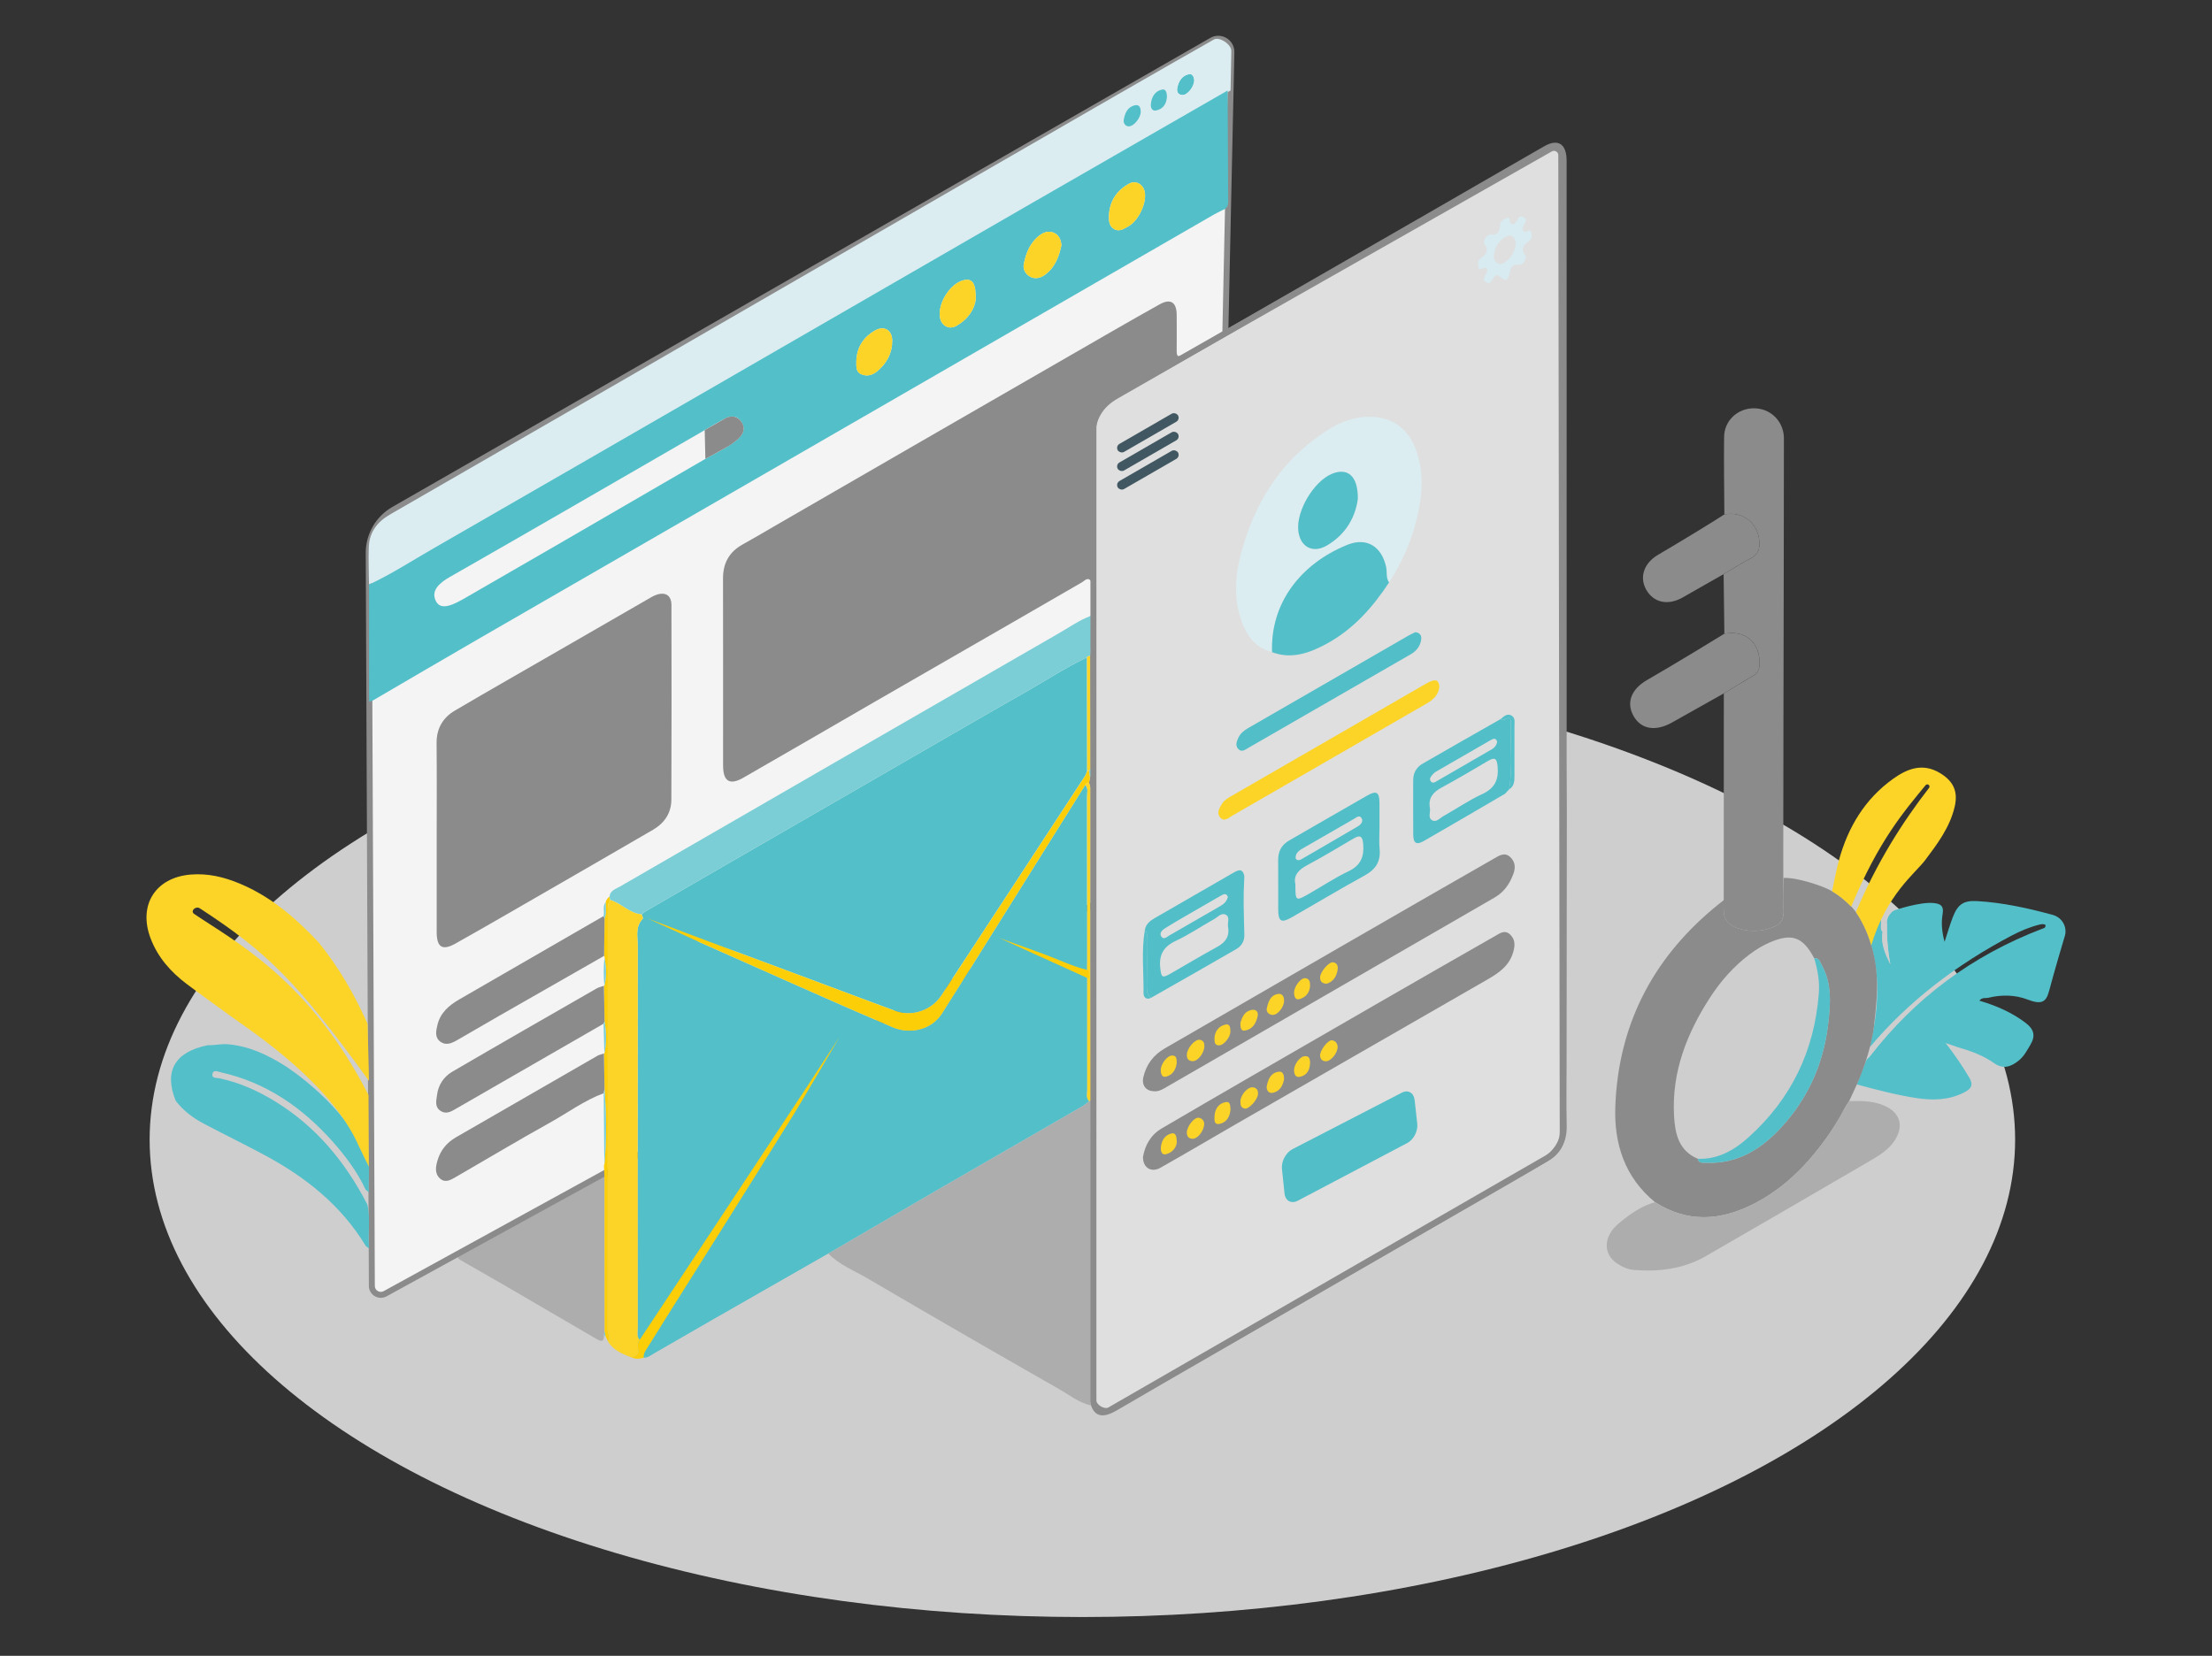 <?xml version="1.0" encoding="UTF-8"?>
<svg id="Layer_1" data-name="Layer 1" xmlns="http://www.w3.org/2000/svg" viewBox="0 0 1112.09 832.64">
  <rect x="0" y="0" width="1112.09" height="832.64" fill="#333333" stroke="none"/>
  <defs>
    <style>
      .cls-1 {
        fill: #f4f4f4;
      }

      .cls-2 {
        fill: #cececf;
      }

      .cls-3 {
        fill: #7bced5;
      }

      .cls-4 {
        fill: #fcce08;
      }

      .cls-5 {
        fill: #415761;
      }

      .cls-6 {
        fill: #53bfc9;
      }

      .cls-7 {
        fill: #51bec8;
      }

      .cls-8 {
        fill: #dcedf2;
      }

      .cls-9 {
        fill: #adadad;
      }

      .cls-10 {
        fill: #fcd428;
      }

      .cls-11 {
        fill: none;
        stroke: #8b8b8c;
        stroke-miterlimit: 10;
        stroke-width: 3px;
      }

      .cls-12 {
        fill: #8b8b8c;
      }

      .cls-13 {
        fill: #d8ebf1;
      }

      .cls-14 {
        fill: #dfdfdf;
      }
    </style>
  </defs>
  <ellipse class="cls-2" cx="544.17" cy="573.09" rx="468.94" ry="240.05"/>
  <path class="cls-9" d="M548.43,553.33c.05,29.32,.12,58.63,.15,87.95,.02,21.82-.03,43.64-.04,65.47-6.14-1.38-11-5.35-16.27-8.35-32.18-18.35-64.27-36.85-96.21-55.61-6.65-3.91-14.08-6.71-19.59-12.44,18.07-10.55,36.12-21.14,54.22-31.62,24.44-14.16,48.93-28.23,73.38-42.37,1.27-.73,2.38-1.74,3.56-2.62,.26-.15,.53-.28,.81-.39Z"/>
  <path class="cls-9" d="M303.64,671.56c.1,3.3-1.43,3.11-3.66,1.8-15.58-9.11-31.16-18.21-46.77-27.28-7.3-4.24-14.67-8.37-21.98-12.61-.67-.39-1.1-1.19-1.64-1.79,3.88-4.29,9.32-6.15,14.12-8.98,19.95-11.75,39.99-23.35,59.99-35,.07,1.99,.21,3.98,.21,5.97,.03,25.29,.04,50.58,.06,75.88-.11,.67-.22,1.34-.33,2.01Z"/>
  <path class="cls-1" d="M355.86,209.44l1.75,26.31s-138.47,82.47-139.27,81.82-8-30.33-8-30.33l145.53-77.8Z"/>
  <path class="cls-1" d="M186.95,646.62l-1.57-368.49c-.04-9.04,4.78-17.41,12.63-21.91L609.19,20.38c4.46-2.56,10,.73,9.89,5.87l-8.52,395.31-416.92,229c-3,1.65-6.68-.51-6.69-3.94Z"/>
  <path class="cls-11" d="M186.95,646.62l-1.57-368.49c-.04-9.04,4.78-17.41,12.63-21.91L609.19,20.38c4.46-2.56,10,.73,9.89,5.87l-8.52,395.31-416.92,229c-3,1.65-6.68-.51-6.69-3.94Z"/>
  <g>
    <path class="cls-6" d="M600.4,40.25c.02,3.44-3.41,7.59-5.87,7.53-2.16-.05-3.01-1.52-2.7-3.32,.59-3.42,2.29-6.41,5.88-7.16,1.87-.39,2.61,1.58,2.68,2.95Z"/>
    <g>
      <path class="cls-14" d="M779.44,74.84l-221.03,125.48c-5.37,3.05-8.69,8.75-8.69,14.92v489.03c0,3.31,5.33,6.43,8.21,4.81l220.12-126.91c4.71-2.67,7.62-7.67,7.61-13.09l-.72-491.05c-.01-2.83-3.06-4.59-5.52-3.2Z"/>
      <polygon class="cls-10" points="678.52 515.02 581.9 569.57 581.9 585.21 678.52 529.5 678.52 515.02"/>
      <polygon class="cls-10" points="678.52 476.55 581.9 531.1 581.9 546.74 678.52 491.02 678.52 476.55"/>
      <path class="cls-8" d="M185.52,293.95c-.05-6.33-.35-12.66-.1-18.97,.29-7.45,4.34-12.63,10.72-16.3,39.94-22.99,79.85-46.04,119.76-69.08,87.04-50.24,259.02-149.82,294.36-169.71,2.85-1.6,8.84,2.46,8.79,5.72-.08,6.66-.34,16.27-.4,19.9-33.6,19.32-68.7,38.62-102.28,57.98-48.42,27.93-96.81,55.92-145.23,83.87-51.15,29.53-102.29,59.09-153.49,88.53-10.66,6.13-20.98,12.86-32.16,18.07ZM567.44,63.57c2.7-.01,6.1-4.34,6.08-7.37-.01-1.83-.55-3.69-2.71-3.3-3.84,.7-5.26,3.88-5.83,7.27-.29,1.71,.66,3.24,2.47,3.4Zm32.96-23.33c-.07-1.37-.81-3.34-2.68-2.95-3.59,.76-5.29,3.75-5.88,7.16-.31,1.8,.53,3.26,2.7,3.32,2.46,.06,5.89-4.09,5.87-7.53Zm-13.69,8.39c-.07-2.08-.51-4.1-2.62-3.59-3.58,.87-5.18,3.8-5.5,7.32-.16,1.78,.55,3.62,2.69,3.18,3.75-.76,5.19-3.62,5.43-6.91Z"/>
      <path class="cls-6" d="M1030.14,498.44c-1.41,5.38-3.68,6.93-10.68,4.22-6.33-2.45-13.18-2.54-19.77-.93-1.45,.35-3.21-.36-4.55,1.47,8.39,2.48,16.23,5.83,23.2,11.12,4.18,3.16,5.19,6.43,2.46,11.03-1.71,2.88-3.24,5.85-5.9,7.97-3.92,3.12-7.73,4.62-12.6,1.15-5.28-3.77-11.46-5.98-17.72-7.79-2.15-.73-4.29-1.47-6.44-2.2,4.44,5.64,8.27,11.3,11.81,17.23,2.38,3.99,1.09,5.79-2.5,7.63-7.8,3.99-15.98,4.08-24.32,2.78-10.02-1.56-19.82-4.15-29.59-6.81,1.37-3.52,2.73-7.04,4.1-10.57,.32-.7,.63-1.4,.95-2.09,0,0-.07,.09-.07,.09,.48-.42,1.04-.78,1.42-1.27,22.8-29.64,51.72-51.04,86.63-64.38,.88-.34,2.08-.4,1.75-2.11-.96-.37-1.89-.31-2.81-.08-5,1.22-9.78,3.25-14.33,5.65-26.99,14.24-51.42,32.57-71.05,55.93,.22-1.64,.77-3.7,1.1-5.31,3.83-18.81,4.02-37.36-3.94-55.33,2.34-1.55,4.94-4.64,6.94-4.29,3.09,.54,.04,5.09,2.24,7.17-.96,5.92,1.38,11.07,3.91,16.22-1.31-6.92-1.89-13.86-1.68-20.85-.08-2.15,.89-3.84,2.33-5.33,.2-.29,.98-.76,1.59-1.07,0,0,12.49-4.23,19.3-3.61,3.43,.31,5.47,1.23,4.74,5.51-.71,4.16-.51,8.5,.98,14.01,1.63-4.95,2.69-8.65,4.07-12.24,2.57-6.68,5.44-8.65,12.48-8.23,12.82,.77,25.3,3.51,37.66,6.88,.02,0,.05,.01,.07,.02,5.01,1.29,7.79,6.55,5.95,11.39-.18,.46-5.47,18.42-7.72,27.05Z"/>
      <path class="cls-6" d="M416.45,630.33c-19.34,11.06-38.69,22.1-58.03,33.18-9.81,5.62-19.58,11.33-29.4,16.94-1.7,.97-3.27,2.37-5.43,2.28-3.87,.45-2.97-13.13-2.97-15.21-.04-63.92-.06-127.85,.01-191.77,0-4.65-1.44-9.69,2.51-13.74,.29-.29-.36-1.5-.57-2.28,.94-.66,1.84-1.39,2.83-1.96,16.38-9.49,32.77-18.98,49.16-28.45,22.15-12.79,44.3-25.58,66.46-38.36,25.03-14.44,50.02-28.97,75.13-43.27,10.09-5.74,19.81-12.15,30.34-17.11,.03,19.03,.05,38.06,.07,57.09-.38,.9-.63,1.9-1.15,2.7-24.02,36.75-48.03,73.51-72.13,110.2-4.96,7.55-14.75,10.88-23.22,7.76-26.52-9.77-52.94-19.8-79.46-29.58-9.65-3.56-22.52-6.6-19.04-5.06,32.36,14.33,64.62,28.89,97.14,42.83,8.55,3.67,19.44,1.6,24.89-6.95,9.19-14.42,18.21-28.95,27.29-43.44,14.91-23.8,29.81-47.62,44.71-71.43,1.66,1.67,.94,3.78,.95,5.7,.05,29.1,0,128.87,.07,147.64,0,1.9-.74,4.03,1,5.66-1.18,.88-2.29,1.89-3.56,2.62-24.45,14.14-48.94,28.21-73.38,42.37-18.1,10.49-36.15,21.08-54.22,31.62Z"/>
      <path class="cls-12" d="M712.87,110.15c21.17-12.2,42.31-24.45,63.51-36.61,6.97-4,11.25-1.16,11.25,7.35,0,101.09,0,202.18,.01,303.26,0,8.16,.07,16.32,.1,24.48-.04,41.8-.09,83.6-.13,125.4-.01,10.66-.2,21.32,.06,31.97,.2,8.19-3.28,14.2-10.04,18.21-14.43,8.56-29.02,16.85-43.55,25.25-20.28,11.72-40.57,23.43-60.86,35.14-20.72,11.96-41.45,23.91-62.16,35.88-16.54,9.56-33.11,19.08-49.59,28.74-5.26,3.08-10.61,4.35-12.94-2.46,.02-21.82,.06-43.64,.04-65.47-.02-29.32-.1-58.63-.15-87.95-.09-19.52-.18-126.79-.18-156.82,0-.93-.46-1.87-.71-2.8,.16-.98,.32-1.96,.47-2.94,.79-1.35,.65-2.74,.2-4.15-.04-18.89-.09-37.79-.13-56.68,.91-6.75,.12-13.53,.45-20.29,0-4.66,.06-9.33-.02-13.99-.02-1.43,.73-3.31-.68-4.2-1.47-.93-2.7,.67-3.94,1.4-11.52,6.65-23.03,13.32-34.55,19.96-23.05,13.28-46.12,26.53-69.15,39.83-22.17,12.8-44.28,25.71-66.5,38.44-6.87,3.93-10.15,1.79-10.15-6.24,0-31.32,.04-62.65-.03-93.97-.02-7.72,3.1-13.38,9.88-17.12,5.24-2.89,10.38-5.96,15.56-8.96,24.76-14.31,49.51-28.63,74.28-42.92,24.91-14.38,49.83-28.75,74.75-43.1,14.99-8.63,29.93-17.32,45.03-25.75,5.53-3.08,8.52-1.06,8.58,5.22,.05,6,.05,12,0,17.99-.03,2.77,.47,3.74,3.34,1.94,5.07-3.17,87.54-50.52,117.92-68.04Zm-162.26,350.1c0,80.15,.09,160.3-.13,240.45-.02,8.98,4.34,9.36,10.03,6.05,26.02-15.12,52.13-30.1,78.19-45.15,44.93-25.95,89.84-51.92,134.77-77.86,8.16-4.71,12.22-11.22,12.21-21.11-.17-159.47-.12-318.94-.12-478.41,0-1.17,.02-2.33,0-3.5-.14-5.67-3.25-7.63-8.08-4.9-8.98,5.07-17.88,10.28-26.8,15.45-28.63,16.59-57.24,33.22-85.88,49.79-34.24,19.81-68.46,39.66-102.8,59.29-7.95,4.55-11.45,10.91-11.45,19.94,.08,79.98,.05,159.97,.05,239.95Z"/>
      <path class="cls-12" d="M937.29,465.81c7.96,17.97,7.06,31.32,4.8,50.75-.19,1.64-1.72,13.35-8.54,28.73-1.29,2.8-2.58,5.6-3.87,8.4-.24,.13-4.23,6.6-4.32,8.05-1.94,2.89-3.84,5.81-5.83,8.66-10.02,14.39-21.91,26.82-37.71,34.91-16.66,8.53-33.33,9.76-49.75-.8-15.19-12.42-20.64-29.33-19.97-47.95,1.44-40.4,18.22-73.64,49.22-99.64,1-.84,5.18-4.27,6.3-4.97,.83,.98-1.02,4.54-.99,6.13,.1,6.06,4.71,8.26,9.37,9.33,3.94,.91,8.31,.94,12.34-.19,5.68-1.59,8.87-3.19,8.35-10.79-.34-4.95-.01-9.95,.02-14.93,6.16-.46,19.93,3.95,24.41,6.68,12.45,7.59,14.7,15.28,16.19,17.61Zm-83.7,116.89c.43,2.4,2.32,1.91,3.92,1.99,16.18,.79,28.41-7.12,38.61-18.43,13.02-14.42,20.64-31.65,22.93-50.91,1.21-10.16,2.12-20.6-3.26-30.19-.86-1.53-1.24-3.62-3.73-3.35-5.65-10.73-11.25-12.71-22.38-7.87-3.68,1.6-7.08,3.69-10.27,6.12-7.92,6.01-14.39,13.37-19.76,21.67-11.62,17.99-19.19,37.33-18.03,59.15,.48,8.95,2.19,17.72,11.95,21.82Z"/>
      <path class="cls-12" d="M896.67,456.45c.52,7.6-2.67,9.2-8.35,10.79-4.03,1.13-8.4,1.09-12.34,.19-4.66-1.07-9.27-3.27-9.37-9.33-.03-1.59,.07-79.72,.05-109.42,4.83-2.91,9.62-5.9,14.52-8.7,2.45-1.4,3.42-3.23,3.47-6.06,.17-10.92-7.03-17.2-17.72-15.25-.12-9.98-.24-19.97-.37-29.95,4.52-2.68,8.94-5.55,13.6-7.96,3.06-1.59,4.4-3.88,4.41-7.09,.02-10.12-7.84-16.77-17.64-14.99-.06-13-.3-25.99-.13-38.98,.11-8.22,6.78-14.36,14.91-14.39,8.15-.03,14.62,6.06,15.14,14.24,.04,.66,.01,1.33,.01,2,0,72.33-.54,229.96-.2,234.91Z"/>
      <path class="cls-6" d="M88.34,553.53c-6.05-14.95-.44-24.64,16.22-27.96,3.28,.15,6.48-.73,9.83-.46,10.55,.84,19.72,5.14,28.51,10.61,1.44,.89,30.7,19.53,42.03,46.97,1.14,5.57,.1,11.22,.59,16.82-.62-.51-1.51-.89-1.82-1.54-4.16-8.81-9.92-16.55-16.33-23.77-15.28-17.2-33.45-29.86-56.27-34.96-1.47-.33-3.78-1.54-4.28,.71-.55,2.45,2.19,1.99,3.57,2.29,10.23,2.18,19.58,6.43,28.4,11.9,20.39,12.63,35.01,30.43,45.88,51.55,1.73,7.31,.17,14.75,.91,22.1-.62-.49-1.46-.86-1.84-1.5-12.29-20.25-30.09-34.37-50.61-45.39-10.1-5.42-20.41-10.47-30.57-15.8-5.49-2.88-10.4-6.57-14.21-11.55Z"/>
      <path class="cls-10" d="M322.58,459.74c.21,.78,.86,1.99,.57,2.28-3.95,4.04-2.51,9.08-2.51,13.74-.07,63.92-.06,127.85-.01,191.77,0,2.07-.79,4.36,.98,6.19-.73,1.32-1.42,2.83-.93,4.22,1.1,3.11-1.18,3.73-3.08,4.73-4.55-1.81-9.16-3.52-11.88-8.04,1.36-2.09-.23-4.1-.23-6.18,.11-70.06,.1-140.13,.09-210.19,0-2.02,0-4,1.2-5.75,5.61,1.65,9.65,6.74,15.79,7.23Z"/>
      <path class="cls-9" d="M832.06,604.52c16.42,10.56,33.09,9.33,49.75,.8,15.8-8.09,27.69-20.52,37.71-34.91,1.99-2.86,9.92-16.59,10.15-16.71,6.83-.13,13.6-.24,19.84,3.42,5.26,3.08,7.01,8.29,4.39,13.94-3.15,6.8-9.39,10.13-15.38,13.63-26.94,15.73-53.92,31.41-80.96,46.99-11.2,6.45-23.48,7.95-36.14,6.92-3.16-.26-6.13-1.65-8.74-3.47-6.78-4.74-6.61-13.41,1.03-19.83,5.42-4.55,11.28-8.8,18.34-10.77Z"/>
      <path class="cls-4" d="M317.6,682.67c1.9-1,4.18-1.61,3.08-4.73-.49-1.4,.2-2.9,.93-4.22,12.9-19.5,25.82-38.99,38.71-58.49,15.18-22.98,30.34-45.98,45.53-68.95,1.09-1.64,16.23-24.82,16.23-24.82,0,0-19.09,32.56-22.74,38.43-21.48,34.58-43.23,69-64.88,103.47-3.27,5.21-6.46,10.47-9.78,15.64-.76,1.19-1.18,2.35-1.08,3.73-2.01,.68-4.01,.68-6-.06Z"/>
      <path class="cls-4" d="M303.71,587.7c-.02-.66-.05-1.32-.07-1.97,0,0,.2,.02,.2,.02,1.23-12.73,1.02-25.46,.1-38.19-.1-5.94-.2-11.89-.3-17.83,0,0,.21,.02,.21,.02,1.2-5.39,.97-10.78,.1-16.18-.11-5.95-.22-11.9-.33-17.85l.21,.03c1.28-4.71,.9-9.43,.15-14.16-.01-.33-.1-.64-.26-.93,.08-6.27,.15-12.54,.23-18.81,1.12-2.67,.42-5.46,.56-8.2,.31-1.17,.93-2.11,1.94-2.79,.11,.55,.23,1.1,.34,1.65-1.2,1.75-1.2,3.73-1.2,5.75,0,70.06,.02,140.13-.09,210.19,0,2.08,1.58,4.09,.23,6.18-.44-.93-.89-1.85-1.33-2.78-.14-.77-.28-1.53-.41-2.3-.02-25.29-.03-50.58-.06-75.88,0-1.99-.14-3.98-.21-5.97Z"/>
      <path class="cls-3" d="M303.98,669.55c.14,.77,.28,1.53,.41,2.3-.26-.06-.51-.16-.75-.29,.11-.67,.22-1.34,.33-2.01Z"/>
      <path class="cls-6" d="M187.34,352.33c-.59,.14-1.19,.28-1.78,.43-.01-19.6-.03-39.21-.04-58.81,11.18-5.21,21.5-11.94,32.16-18.06,51.2-29.44,102.34-59,153.49-88.53,48.41-27.95,96.8-55.94,145.23-83.87,33.57-19.36,67.19-38.66,100.79-57.98,.09,18.68,.17,37.36,.28,56.05,0,1.42-.38,2.59-1.5,3.49-.46,.21-.91,.42-1.37,.62-1.47,.76-2.98,1.46-4.42,2.29-31,17.88-62,35.77-93,53.66-92.13,53.17-184.26,106.33-276.38,159.52-17.87,10.32-35.65,20.79-53.47,31.18Zm167.29-121.59c3.48-1.9,7-3.74,10.43-5.73,6.91-4.17,10.83-7.81,7.71-12.83-1.83-2.94-4.84-3.56-8.44-1.64-4.68,2.5-11.75,6.75-12.6,7.24-41.84,24.15-83.63,48.41-125.58,72.36-5.23,2.99-9.77,6.91-6.92,12.29,2.61,4.94,9.22,1.39,14.89-1.88,18.9-10.91,29.04-16.74,47.92-27.68,24.21-14.03,48.41-28.09,72.61-42.14Zm135.93-80.35c.1-8.18-1.82-10.51-6.12-9.48-6.94,1.66-13.39,12.2-11.77,19.21,.89,3.86,4.61,5.71,8.04,3.8,6.07-3.38,9.36-8.62,9.85-13.53Zm-60.04,31.19c.04,2.53-.39,5.33,2.44,6.59,3.01,1.34,5.85,.44,8.3-1.68,4.63-4,7.35-8.96,7.31-15.17-.03-5.37-4.05-7.79-8.74-5.08-5.83,3.37-9.09,8.5-9.31,15.34Zm127-73.3c-.07,2.61,.05,5.31,2.37,6.8,2.64,1.69,5.14,0,7.44-1.3,5.06-2.87,9.19-11.61,8.21-17.14-.7-3.92-4.46-6.15-7.82-4.32-6.29,3.42-9.81,8.74-10.21,15.96Zm-23.89,15.03c-.22-2.41-.99-4.66-3.13-5.91-2.53-1.48-5.24-.94-7.49,.69-5,3.61-7.21,8.98-8.31,14.77-.49,2.6,.87,5.02,3.2,6.28,2.33,1.26,4.91,.78,7.08-.71,5.28-3.63,7.39-9.11,8.65-15.11Z"/>
      <path class="cls-10" d="M930.7,455.94c-3.11-3.05-5.13-5.06-9.61-7.74,1.16-5.34,2.01-10.49,3.47-15.75,4.57-16.53,13.01-30.64,27.14-40.77,7.2-5.16,14.93-8.2,23.66-2.93,6.66,4.02,9.15,9.17,7.38,16.83-2.39,10.35-8.63,18.66-14.83,26.92-4.9,6.53-19.59,17.43-27.13,42.92-2.1-7.66-5.61-13.63-7.72-16.77,10.57-25.05,23.46-45.3,36.83-62.52,.42-.54,.13-1.35-.51-1.62h0c-.5-.21-1.02,0-1.37,.43-10.3,12.63-23.39,27.46-37.31,61Z"/>
      <path class="cls-12" d="M866.92,318.67c10.69-1.95,17.89,4.34,17.72,15.25-.04,2.83-1.02,4.66-3.47,6.06-4.9,2.79-9.69,5.79-14.52,8.7-8.67,4.88-17.35,9.74-26.02,14.63-8.32,4.7-15.67,3.43-19.42-3.36-3.7-6.7-1.09-13.45,6.99-18.07,11.67-6.69,35.47-21.15,38.72-23.21Z"/>
      <path class="cls-12" d="M866.93,258.67c9.8-1.78,17.66,4.87,17.64,14.99,0,3.21-1.35,5.51-4.41,7.09-4.66,2.42-9.08,5.28-13.6,7.96-6.91,3.94-13.8,7.9-20.73,11.8-7.31,4.1-14.47,2.53-18.15-3.91-3.6-6.29-1.25-13.43,5.91-17.61,9.88-5.77,29.18-17.51,33.34-20.33Z"/>
      <path class="cls-10" d="M184.79,514.84c-.06,.31,.69,23.01,.69,28.67-36.29-50.05-51.29-64.78-84.98-86.73-2.16-1.41-4.99,1.37-2.86,2.82,19.82,13.46,58.14,33.11,87.62,91.04l.16,36s-4.39-8.89-4.96-10.19c-13.99-31.92-53.53-57.55-64.87-65.76-7.24-5.28-14.54-10.48-21.7-15.87-8.1-6.1-14.65-13.51-18.26-23.18-6.19-16.59,2.55-30.38,20.21-31.86,8.66-.73,16.83,1.24,24.75,4.56,15.67,6.57,28.17,17.37,39.63,29.58,10.13,12.47,18.06,26.27,24.57,40.92Z"/>
      <path class="cls-6" d="M567.44,63.57c-1.8-.15-2.76-1.68-2.47-3.4,.57-3.39,1.99-6.58,5.83-7.27,2.17-.39,2.7,1.47,2.71,3.3,.02,3.03-3.38,7.36-6.08,7.37Z"/>
      <path class="cls-6" d="M586.71,48.64c-.24,3.29-1.68,6.15-5.43,6.91-2.14,.43-2.85-1.4-2.69-3.18,.32-3.51,1.92-6.45,5.5-7.32,2.1-.51,2.54,1.51,2.62,3.59Z"/>
      <path class="cls-2" d="M946.47,468.69c.74-1.55,1.49-3.09,2.23-4.64-.21,7,.37,13.93,1.68,20.86-2.53-5.15-4.86-10.29-3.91-16.22Z"/>
      <path class="cls-3" d="M306.79,452.51c-.11-.55-.23-1.1-.34-1.65,.29-3.08,3.05-3.79,5.09-4.97,73.49-42.48,147-84.92,220.55-127.29,5.41-3.11,10.54-6.77,16.45-8.96-.33,6.76,.46,13.54-.45,20.29-.67-.12-1.24,.01-1.59,.66-10.53,4.96-20.25,11.37-30.34,17.11-25.11,14.3-50.1,28.82-75.13,43.27-22.16,12.78-44.31,25.57-66.46,38.36-16.39,9.47-32.78,18.95-49.16,28.45-.99,.57-1.89,1.3-2.83,1.96-6.14-.49-10.18-5.57-15.79-7.23Z"/>
      <path class="cls-4" d="M548.02,390.76c-.16,.98-.31,1.96-.47,2.94-.83-.01-1.54,.23-1.94,1.03-14.9,23.81-29.8,47.62-44.71,71.43-9.08,14.49-18.1,29.02-27.29,43.44-5.45,8.55-16.34,10.62-24.89,6.95-32.53-13.94-64.79-28.5-97.14-42.83-3.48-1.54-26.04-11.88-26.04-11.88,0,0,35.42,13.38,45.07,16.93,26.52,9.77,52.94,19.81,79.46,29.58,8.47,3.12,18.26-.21,23.22-7.76,24.1-36.7,48.11-73.45,72.13-110.2,.53-.81,.78-1.8,1.15-2.7,.34,0,.68,.01,1.02,.02l.42,3.06Z"/>
      <path class="cls-10" d="M545.6,394.73c.41-.8,1.11-1.04,1.94-1.03,.25,.93,.71,1.87,.71,2.8,0,30.03-.05,60.06-.1,90.1-.27,.4-.53,.79-.8,1.19-.25-.02-.5-.03-.74-.05,0-29.1,0-58.21-.06-87.31,0-1.91,.71-4.03-.95-5.7Z"/>
      <path class="cls-10" d="M548.43,553.33c-.28,.11-.55,.24-.81,.39-1.74-1.63-.99-3.76-1-5.66-.06-18.77,0-44.27,0-63.04,.33-.02,1.55,.91,1.55,.91,0,0,.18,47.88,.27,67.4Z"/>
      <path class="cls-10" d="M547.6,387.71c-.34,0-.68-.01-1.02-.02-.02-19.03-.05-38.06-.07-57.09,.35-.65,.92-.78,1.59-.66,.04,18.9,.08,37.79,.13,56.68-.21,.36-.42,.73-.62,1.09Z"/>
      <path class="cls-4" d="M547.56,491.68c-.33,.02-.67,.05-1,.07-11.83-5.34-44.08-20.04-44.08-20.04,0,0,17.81,6.41,22.23,8.03,7.29,2.68,14.29,6.17,21.9,8,.25,.02,.5,.04,.75,.05,.07,1.3,.14,2.59,.21,3.89Z"/>
      <path class="cls-3" d="M547.6,387.71c.21-.36,.42-.73,.62-1.09,.45,1.41,.59,2.8-.2,4.15-.14-1.02-.28-2.04-.42-3.06Z"/>
      <path class="cls-6" d="M853.59,582.7c10.19,.4,18.35-4.38,25.5-10.8,21.49-19.32,33.15-43.61,35.33-72.4,.46-6.01-.58-11.92-2.34-17.69,2.49-.28,2.87,1.81,3.73,3.35,5.38,9.59,4.47,20.04,3.26,30.19-2.3,19.26-9.91,36.49-22.93,50.91-10.21,11.3-22.44,19.22-38.61,18.43-1.6-.08-3.5,.41-3.92-1.99Z"/>
      <path class="cls-12" d="M303.52,549.73c-9.73,3.6-18.05,9.8-27.01,14.79-15.96,8.87-31.63,18.27-47.45,27.4-2.46,1.42-5.19,3.07-7.82,.73-2.93-2.6-2.13-6.32-1.21-9.35,1.47-4.85,4.55-8.73,9.14-11.36,23.76-13.65,47.47-27.38,71.21-41.05,.98-.56,2.16-.77,3.25-1.15,.1,5.94,.2,11.89,.3,17.83-.14,.72-.27,1.44-.41,2.17Z"/>
      <path class="cls-12" d="M303.44,514.79c-24.62,14.18-49.24,28.36-73.85,42.55-2.62,1.51-5.21,3.28-8.26,1.16-2.93-2.04-1.93-5.23-1.61-7.84,.6-5.03,3.35-9.22,7.66-11.74,24.11-14.07,48.33-27.95,72.53-41.85,1.12-.65,2.47-.91,3.71-1.36,.11,5.95,.22,11.9,.33,17.85-.17,.41-.34,.81-.51,1.22Z"/>
      <path class="cls-12" d="M303.72,480.66c-17.61,10.07-35.23,20.12-52.83,30.2-7.07,4.05-14.09,8.18-21.16,12.24-2.68,1.54-5.6,2.78-8.4,.68-2.89-2.17-2.08-5.53-1.42-8.34,1.42-6.08,5.75-9.87,10.99-12.88,24.21-13.93,48.39-27.93,72.57-41.91,.16,.4,.31,.8,.47,1.2-.08,6.27-.15,12.54-.23,18.81Z"/>
      <path class="cls-3" d="M303.52,549.73c.14-.72,.27-1.44,.41-2.17,.93,12.73,1.13,25.46-.1,38.19-.1-12.01-.21-24.01-.31-36.02Z"/>
      <path class="cls-3" d="M303.44,514.79c.17-.41,.34-.81,.51-1.22,.87,5.4,1.1,10.79-.1,16.18-.14-4.99-.27-9.97-.41-14.96Z"/>
      <path class="cls-3" d="M303.83,495.75c-.32-4.72-.55-9.45,.15-14.16,.75,4.73,1.13,9.45-.15,14.16Z"/>
      <path class="cls-3" d="M303.95,461.84c-.16-.4-.31-.8-.47-1.2,.5-2.31-.66-4.87,1.03-7-.14,2.74,.55,5.53-.56,8.2Z"/>
      <path class="cls-10" d="M490.57,150.39c-.49,4.91-3.78,10.15-9.85,13.53-3.43,1.91-7.14,.06-8.04-3.8-1.63-7.01,4.83-17.55,11.77-19.21,4.3-1.03,6.22,1.3,6.12,9.48Z"/>
      <path class="cls-10" d="M430.52,181.59c.22-6.84,3.48-11.97,9.31-15.34,4.69-2.71,8.7-.29,8.74,5.08,.04,6.22-2.68,11.17-7.31,15.17-2.45,2.11-5.28,3.01-8.3,1.68-2.83-1.26-2.4-4.06-2.44-6.59Z"/>
      <path class="cls-10" d="M557.53,108.29c.4-7.22,3.92-12.54,10.21-15.96,3.35-1.83,7.12,.4,7.82,4.32,.98,5.52-3.15,14.26-8.21,17.14-2.3,1.31-4.8,3-7.44,1.3-2.33-1.49-2.44-4.18-2.37-6.8Z"/>
      <path class="cls-10" d="M533.64,123.32c-1.27,6-3.38,11.49-8.65,15.11-2.17,1.49-4.75,1.97-7.08,.71-2.33-1.26-3.69-3.68-3.2-6.28,1.1-5.79,3.31-11.16,8.31-14.77,2.26-1.63,4.96-2.17,7.49-.69,2.14,1.25,2.91,3.5,3.13,5.91Z"/>
      <path class="cls-12" d="M365.06,225.01c-3.43,1.99-6.95,3.82-10.43,5.73-.06-4.7-.28-9.77-.33-14.47l10.03-5.72s4.81-3.2,8.23,1.31c3.42,4.51-.85,8.24-.85,8.24,0,0-2.13,2.4-6.64,4.92Z"/>
      <path class="cls-8" d="M639.54,327.95c-8.88-2.36-13.28-9.01-15.85-17.08-3.33-10.46-2.7-21.12,.01-31.56,6.99-26.95,20.95-49.11,45.18-63.89,5.45-3.32,11.4-5.42,17.87-5.79,11.62-.66,20.4,4.76,24.72,15.55,4.8,11.99,3.66,24.19,.66,36.33-2.77,11.24-7.53,21.65-13.79,31.38-1.68-2.32-.91-5.14-1.46-7.7-2.25-10.46-9.81-15.16-19.56-11.21-23.38,9.48-38.7,29.29-37.79,53.96Zm43.1-77.14c.15-11.53-5.18-15.77-12.99-12.55-9.17,3.78-17.99,18.65-16.94,28.54,.86,8.16,7.21,11.67,14.3,7.55,9.79-5.69,14.52-14.66,15.63-23.54Z"/>
      <path class="cls-12" d="M580.27,548.74c-4.12-.04-6.4-2.98-5.44-7.11,1.46-6.3,5.05-11.12,10.69-14.38,29.49-17.05,58.96-34.12,88.46-51.15,25.76-14.87,51.53-29.71,77.35-44.49,2.36-1.35,5.09-3.18,7.8-.76,2.63,2.36,2.95,5.34,1.7,8.67-1.86,4.98-4.65,9.06-9.39,11.8-46.92,27.07-93.81,54.18-140.7,81.29-8.49,4.9-16.99,9.79-25.47,14.7-1.62,.94-3.29,1.61-4.98,1.43Zm25.23-22.67c.04-1.69-.54-2.98-2.39-3.21-2.39-.29-6.24,4.16-6.41,7.36-.11,1.95,.65,3.25,2.75,3.4,2.66,.19,5.99-3.99,6.06-7.55Zm61.37-31.37c3.32-.96,5.1-3.55,5.63-7.07,.26-1.75-.17-3.44-2.32-3.74-2.06-.28-6.4,4.78-6.49,7.45-.07,1.95,.77,3.17,3.18,3.35Zm-21.3,8.5c-.01-2.11-.9-3.78-3.17-3.37-3.89,.71-4.83,4.2-5.53,7.34-.36,1.63,1.05,3.12,2.99,3.18,2.55,.08,5.76-4.06,5.71-7.16Zm-21.96,11.16c.04,1.95,.04,4.22,2.23,3.88,3.84-.6,5.67-3.65,6.45-7.24,.44-2.02-.68-3.44-2.63-3.2-3.85,.47-5.16,3.54-6.04,6.56Zm-13.03,7.39c-.03,2.4,.12,3.87,2.25,3.91,2.45,.04,5.87-4.16,5.76-7.13-.06-1.68-.15-3.86-2.5-3.32-3.67,.84-5.27,3.71-5.5,6.55Zm48.07-26.16c-.02-1.78-.27-3.46-2.43-3.7-2.25-.26-5.67,4.26-5.62,7.3,.03,1.81,.62,3.82,2.67,3.24,3.19-.9,5.24-3.26,5.38-6.83Zm-67.05,38.98c.01-2.3-.14-3.78-2.28-3.8-2.42-.02-5.76,4.23-5.74,7.31,.01,1.82,.56,3.85,2.64,3.32,3.63-.92,5.03-3.98,5.37-6.84Z"/>
      <path class="cls-12" d="M574.65,581.66c1.06-5.81,3.85-10.96,9.39-14.21,14.06-8.25,28.15-16.43,42.25-24.6,22.6-13.08,45.21-26.14,67.83-39.17,19.17-11.04,38.35-22.06,57.56-33.01,2.37-1.35,4.97-3.37,7.69-.59,2.51,2.57,2.35,5.48,1.37,8.8-2.02,6.89-7.31,10.44-13.02,13.72-42.39,24.38-84.77,48.75-127.15,73.15-12.39,7.14-24.69,14.44-37.15,21.46-4.67,2.64-8.87-.02-8.79-5.55Zm70.94-39.05c-.07-2.22-.59-3.98-2.76-3.68-3.94,.55-5.27,3.81-5.94,7.08-.38,1.83,.74,4,3.04,3.51,3.69-.79,5.09-3.83,5.66-6.91Zm-26.96,15.39c-.1-1.86-.07-4.2-2.29-3.82-3.7,.63-5.55,3.45-5.74,7.16-.09,1.76-.25,4.35,2.45,3.83,3.7-.72,5.27-3.7,5.57-7.16Zm5.01-4.51c-.04,1.7-.06,3.46,2.07,3.97,2.03,.48,6.44-4.24,6.73-7.12,.19-1.91-.46-3.29-2.53-3.57-2.44-.34-5.95,3.46-6.28,6.73Zm-18.22,11.56c-.07-1.37-.95-2.72-2.85-2.98-2.15-.29-5.75,4.23-5.88,7.22-.08,1.94,.69,3.23,2.79,3.35,2.55,.14,5.87-3.85,5.94-7.6Zm67.08-38.77c-.14-1.43-.92-2.9-2.82-3.15-2.09-.28-6.2,5.21-5.99,7.76,.15,1.76,1.06,2.72,2.85,2.78,2.49,.09,6.07-4.12,5.96-7.39Zm-13.85,7.97c-.17-1.41-.15-3.24-2.55-3.15-2.63,.1-5.7,4.3-5.5,7.38,.12,1.89,.86,3.45,2.98,2.99,3.61-.79,4.98-3.48,5.07-7.22Zm-67.01,40.04c-.07-2.59-.37-4.91-2.81-4.29-3.32,.85-4.93,3.69-5.21,7.08-.15,1.79,.5,3.85,2.56,3.33,3.22-.82,5.25-3.22,5.46-6.12Z"/>
      <path class="cls-6" d="M639.54,327.95c-.91-24.68,14.42-44.48,37.79-53.96,9.75-3.96,17.31,.75,19.56,11.21,.55,2.56-.22,5.37,1.46,7.7-8.3,12.65-18.19,23.74-31.7,30.99-8.47,4.54-17.33,7.72-27.11,4.07Z"/>
      <path class="cls-7" d="M693.54,416.44c0,3.49-.28,7.01,.06,10.47,.62,6.29-1.97,10.28-7.45,13.3-12.37,6.82-24.51,14.05-36.76,21.09-5.22,3-6.74,2.11-6.76-3.91-.04-8.31,.05-16.63-.03-24.94-.04-4.43,1.76-7.63,5.58-9.83,12.97-7.45,25.9-14.98,38.89-22.4,5.04-2.88,6.43-2.02,6.47,3.76,.03,4.16,0,8.31,0,12.47Zm-42.28,28.17c0,8.58,.11,8.67,6.75,4.88,6.65-3.8,13.07-8.07,19.96-11.36,6.14-2.94,7.92-7.34,7.39-13.65-.32-3.81-1.38-4.89-4.87-2.82-7.75,4.57-15.46,9.21-23.38,13.45-4.33,2.32-6.92,5.13-5.85,9.51Zm1.95-12.07c.39-.16,.72-.25,1-.41,9.51-5.52,19.02-11.03,28.5-16.61,1.49-.88,2.84-2.47,1.82-4.13-1.1-1.79-2.68-.25-3.89,.44-8.68,4.96-17.33,9.96-25.99,14.96-1.31,.76-2.55,1.65-3.05,3.17-.5,1.51-.31,2.66,1.62,2.58Z"/>
      <path class="cls-7" d="M756.72,399.11c-13.63,7.95-27.23,15.97-40.93,23.81-3.66,2.1-5.23,1.1-5.27-3.13-.1-9.15-.02-18.29-.03-27.44,0-3.66,1.6-6.52,4.67-8.29,13.08-7.58,26.24-15.02,39.37-22.52,1.18,2.06,5.11-3.14,5,1.71-.25,11.24,1.06,22.52-.82,33.72-.27,.28-.54,.56-.81,.84-.39,.43-.79,.86-1.18,1.29Zm-37.81,7.35c.32,1.99-1.13,4.73,1.04,5.99,2.18,1.27,3.96-1.08,5.75-2.08,6.54-3.66,12.77-7.96,19.55-11.09,6.37-2.95,8.29-7.31,7.68-13.9-.36-3.88-1.29-4.83-4.78-2.78-7.75,4.57-15.49,9.16-23.4,13.44-4.32,2.33-6.81,5.27-5.84,10.42Zm33.79-33.46c-.64-2.36-2.21-1.43-3.65-.61-9.08,5.21-18.16,10.44-27.21,15.7-.7,.41-1.31,1.03-1.83,1.66-.73,.89-1.57,1.92-.7,3.11,.97,1.32,2.09,.48,3.07-.08,9.22-5.31,18.43-10.62,27.62-15.99,1.29-.75,2.37-1.84,2.7-3.79Z"/>
      <path class="cls-7" d="M625.59,469.71c.22,3.31-1.29,5.94-3.97,7.5-14.28,8.29-28.66,16.41-43,24.59-1.85-1.49-2.11-3.47-2.08-5.73,.1-7.74,.07-15.49,.01-23.24-.01-1.74,.58-3.67-.99-5.14,.51-2.9,2.47-4.57,4.87-5.95,13.14-7.55,26.25-15.15,39.38-22.71,2.43-1.4,5-2.87,5.78,1.66-.64,12.29-.27,16.64,0,29.01Zm-8.21-3.84c-.32-1.97,1.14-4.72-1.14-5.91-2.17-1.13-3.93,1.15-5.74,2.16-6.51,3.66-12.73,7.89-19.47,11.05-6.24,2.93-8.46,7.17-7.68,13.79,.54,4.54,.92,5.02,5.01,2.7,7.79-4.42,15.45-9.09,23.32-13.35,4.32-2.34,6.69-5.34,5.69-10.44Zm-.04-14.85c-.83-2.21-2.33-1.33-3.79-.5-5.05,2.91-10.11,5.82-15.15,8.75-4.32,2.52-8.67,4.98-12.88,7.66-1.35,.86-2.86,2.46-1.59,4.15,1.24,1.64,2.74,0,3.93-.67,8.54-4.87,17.03-9.81,25.55-14.72,1.79-1.03,3.3-2.25,3.92-4.68Z"/>
      <path class="cls-10" d="M723.61,345.5c-.39,3.82-2.87,6.27-6.23,8.2-17.32,9.96-34.6,19.98-51.9,29.97-15.28,8.83-30.56,17.66-45.86,26.45-1.9,1.09-4.05,3.39-6.17,.95-1.96-2.26-.41-4.7,.91-6.87,1.08-1.78,2.8-2.79,4.55-3.8,32.73-18.9,65.45-37.82,98.18-56.71,4.42-2.55,6.39-2.04,6.54,1.81Z"/>
      <path class="cls-7" d="M711.64,317.9c2.67,.41,3.17,2.07,2.81,4.07-.56,3.14-2.43,5.44-5.16,7.01-27.24,15.72-54.49,31.44-81.75,47.13-1.53,.88-3.23,2.34-4.95,.56-1.65-1.72-.88-3.74-.04-5.6,1-2.2,2.76-3.67,4.84-4.87,26.96-15.54,53.91-31.12,80.87-46.66,1.14-.66,2.37-1.16,3.37-1.64Z"/>
      <path class="cls-13" d="M767.29,116.63c1.55-.97,2.43-1,2.55,.13,.15,1.43,.62,3.08-.8,4.18-2.59,2.02-5.1,3.72-2.07,7.61,.63,.82-.85,4.9-3.69,4.58-3.22-.37-3.61,1.52-4.17,3.59-1.35,4.91-1.62,5-5.49,2.07-1.62-1.23-2.23,.45-3.09,1.33-.9,.92-1.02,3.05-3.28,1.83-2.13-1.14-1.01-2.36-.4-3.67,1.1-2.35,1.95-4.55-2.23-3.1-.83,.29-1.32-.11-1.35-.87-.07-1.46-.53-3.15,.88-4.18,2.75-2.02,4.87-3.79,2.04-7.61-.68-.92,.99-4.72,3.29-4.54,4,.32,4.48-1.93,4.67-4.74,.14-2.06,1.62-2.86,3.1-3.49,2.47-1.04,1.38,1.48,2.05,2.27,1.41,1.66,2.15,.36,3.07-.61,.98-1.03,1.07-3.58,3.56-2.21,2.42,1.33,.72,2.77,.08,4.12-1.04,2.21-.5,3.19,1.29,3.31Zm-5.2,5.93c-.06-3.72-2.59-5.15-5.67-3.17-3.27,2.1-4.96,5.27-5.36,9.08-.16,1.52,.31,3,1.73,3.88,1.53,.95,2.89,.15,4.12-.7,3.21-2.21,4.73-5.42,5.18-9.09Z"/>
      <path class="cls-6" d="M758.7,396.98c1.87-11.2,.57-22.48,.82-33.72,.11-4.85-3.82,.35-5-1.71,1.52-1.28,3.09-2.89,5.24-1.81,2.18,1.1,1.63,3.41,1.64,5.35,.02,8.29,.01,16.57,0,24.86,0,2.69-.03,5.36-2.7,7.03Z"/>
      <path class="cls-6" d="M575.57,467.7c1.58,1.47,.98,3.39,.99,5.14,.06,7.74,.09,15.49-.01,23.24-.03,2.25,.23,4.24,2.08,5.73-2.51,1.17-3.73-.55-3.71-2.4,.12-10.57-1.13-21.17,.65-31.7Z"/>
      <path class="cls-6" d="M756.72,399.11c.39-.43,.79-.86,1.18-1.29-.39,.43-.79,.86-1.18,1.29Z"/>
      <path class="cls-12" d="M219.55,420.71c0-15.65,.11-31.3-.05-46.95-.08-7.41,3.12-12.88,9.26-16.48,17.62-10.35,35.38-20.47,53.08-30.68,14.54-8.39,29.07-16.78,43.61-25.15,1.58-.91,3.17-1.93,4.89-2.46,4.45-1.37,7.23,.6,7.23,5.28,.06,32.64,.11,65.27-.04,97.91-.03,6.6-3.46,11.72-9.18,15.05-17.23,10.03-34.5,20-51.77,29.96-15.83,9.13-31.64,18.32-47.57,27.27-6.66,3.74-9.45,1.89-9.46-5.79-.02-15.98,0-31.97,0-47.95Z"/>
      <path class="cls-6" d="M682.65,250.81c-1.11,8.88-5.84,17.86-15.63,23.54-7.09,4.12-13.44,.61-14.3-7.55-1.05-9.9,7.78-24.76,16.94-28.54,7.81-3.22,13.13,1.02,12.99,12.55Z"/>
    </g>
  </g>
  <rect class="cls-5" x="559.6" y="233.99" width="35" height="4.65" rx="2.33" ry="2.33" transform="translate(-40.84 320.21) rotate(-30)"/>
  <rect class="cls-5" x="559.6" y="224.66" width="35" height="4.65" rx="2.33" ry="2.33" transform="translate(-36.18 318.96) rotate(-30)"/>
  <rect class="cls-5" x="559.6" y="215.32" width="35" height="4.65" rx="2.33" ry="2.33" transform="translate(-31.51 317.71) rotate(-30)"/>
  <path class="cls-7" d="M704.76,549.48l-54.97,28.39c-3.31,1.71-5.68,6.16-5.28,9.93l1.28,12.27c.4,3.79,3.41,5.44,6.72,3.69l55.03-29c3.17-1.67,5.4-6,4.99-9.68l-1.32-11.92c-.41-3.67-3.29-5.32-6.46-3.69Z"/>
  <path class="cls-11" d="M779.44,74.84l-221.03,125.48c-5.37,3.05-8.69,8.75-8.69,14.92v489.03c0,3.31,5.33,6.43,8.21,4.81l220.12-126.91c4.71-2.67,7.62-7.67,7.61-13.09l-.72-491.05c-.01-2.83-3.06-4.59-5.52-3.2Z"/>
</svg>